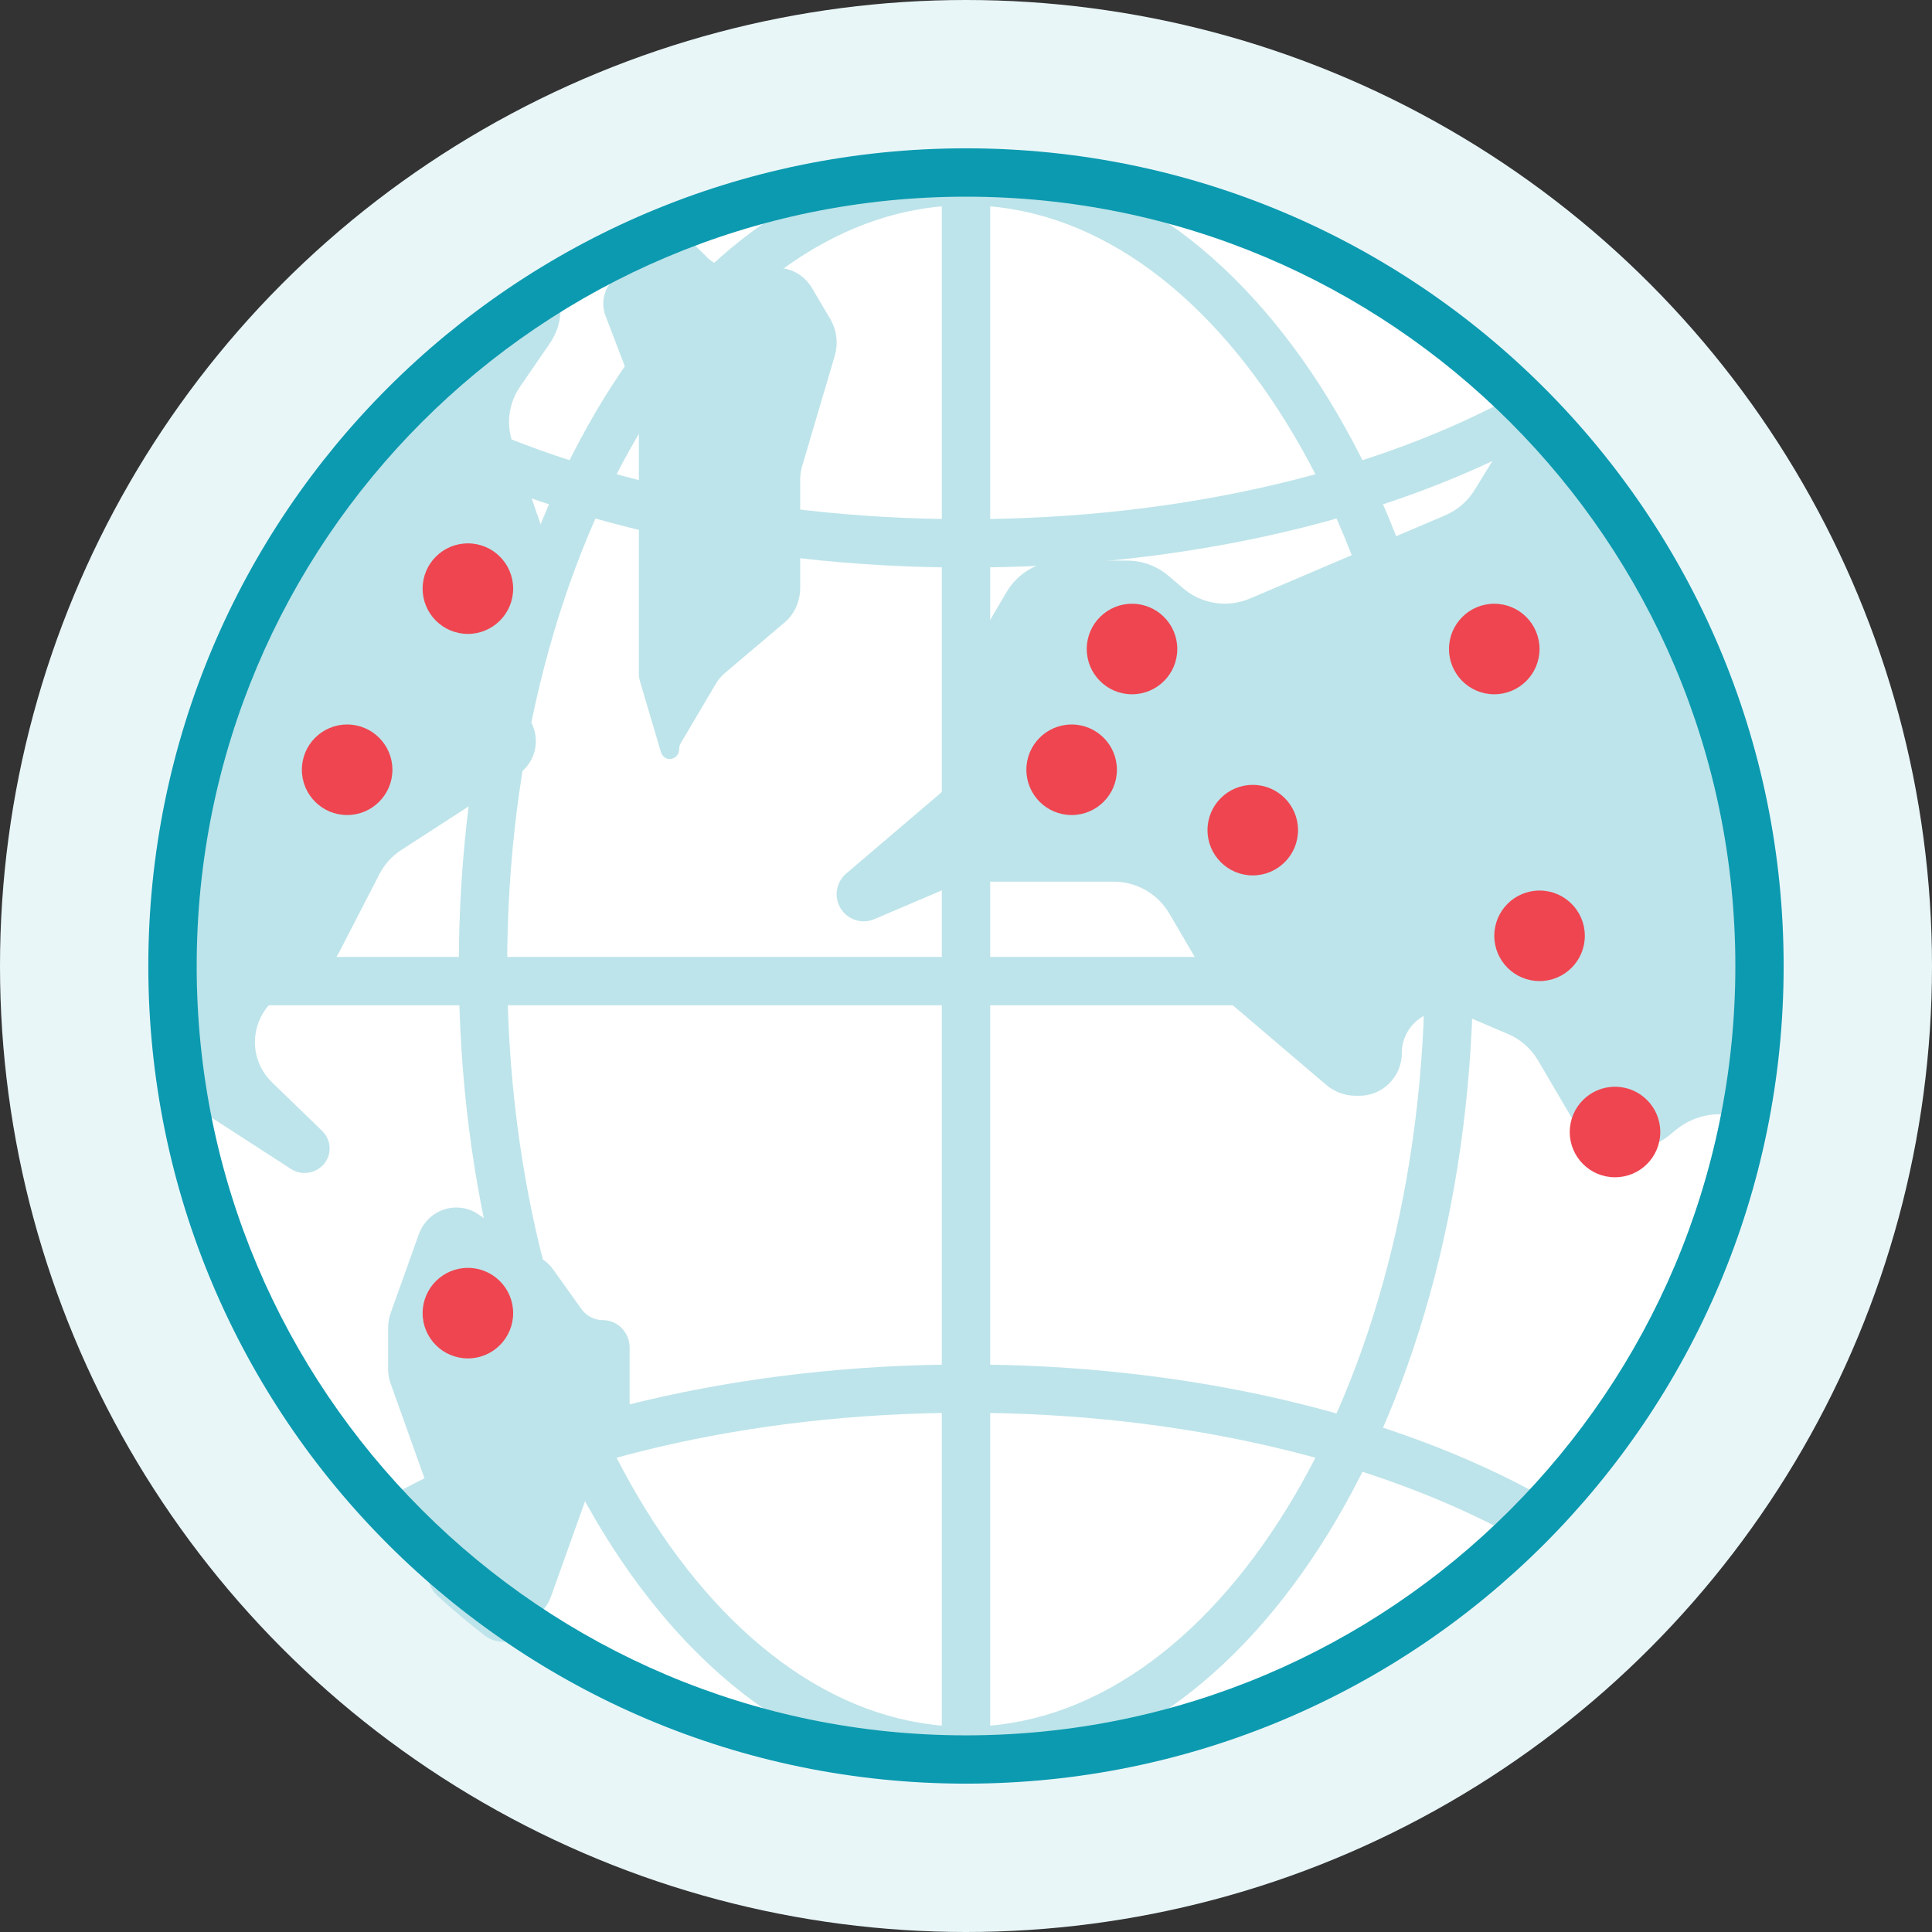 <svg width="56" height="56" viewBox="0 0 56 56" fill="none" xmlns="http://www.w3.org/2000/svg">
<rect x="0" y="0" width="56" height="56" fill="#333333" stroke="none"/>
<g clip-path="url(#clip0_6862_9612)">
<circle cx="28" cy="28" r="28" fill="#E9F6F8"/>
<circle cx="28" cy="28" r="23" fill="white" stroke="#0C9AB0" stroke-width="0.8"/>
<path d="M15.751 36.517L13.879 35.207C13.686 35.072 13.459 35 13.226 35C12.74 35 12.305 35.311 12.138 35.78L11.321 38.066C11.274 38.198 11.25 38.337 11.25 38.478V39.685C11.25 39.826 11.274 39.966 11.321 40.098L12.345 42.964C12.382 43.066 12.382 44.735 12.38 45.547C12.38 45.822 12.492 46.085 12.695 46.27C13.125 46.661 13.57 47.035 14.028 47.392C14.47 47.736 15.106 47.619 15.42 47.155L15.819 46.566C15.884 46.475 15.936 46.375 15.973 46.27L17.026 43.323C17.064 43.217 17.116 43.117 17.181 43.027L18.024 41.847C18.171 41.642 18.25 41.394 18.25 41.139V39.06C18.25 38.621 17.903 38.265 17.476 38.265C17.229 38.265 16.997 38.145 16.851 37.941L16.035 36.798C15.957 36.689 15.861 36.594 15.751 36.517Z" fill="#BDE4EA"/>
<path d="M44.097 12L42.763 14.168C42.561 14.512 42.254 14.782 41.888 14.938L36.231 17.349C35.582 17.625 34.832 17.511 34.295 17.053L33.873 16.693C33.536 16.406 33.108 16.249 32.666 16.249H30.776C30.116 16.249 29.506 16.598 29.171 17.168L28.146 18.915C27.979 19.201 27.89 19.526 27.89 19.857V21.594C27.89 22.14 27.651 22.657 27.236 23.011L24.526 25.321C24.351 25.47 24.25 25.689 24.25 25.919C24.25 26.482 24.825 26.863 25.343 26.642L27.541 25.705C27.772 25.607 28.02 25.556 28.27 25.556H32.286C32.946 25.556 33.556 25.906 33.891 26.476L35.012 28.388C35.118 28.567 35.252 28.728 35.41 28.863L38.439 31.444C38.68 31.649 38.986 31.762 39.302 31.762H39.398C40.08 31.762 40.632 31.209 40.632 30.527C40.632 29.642 41.536 29.044 42.35 29.391L43.708 29.97C44.075 30.126 44.382 30.396 44.583 30.74L45.553 32.394C45.888 32.963 46.498 33.313 47.158 33.313H47.228C47.67 33.313 48.098 33.155 48.434 32.868L48.527 32.79C49.222 32.197 50.218 32.108 50.914 32.7C51.135 31.415 51.25 30.094 51.25 28.747C51.25 22.169 48.507 16.23 44.097 12Z" fill="#BDE4EA"/>
<path d="M22.556 7.77H21.257C20.997 7.77 20.745 7.676 20.539 7.502L20.032 7C19.335 7.282 18.654 7.6 17.992 7.953C17.559 8.183 17.378 8.702 17.553 9.159L18.462 11.537C18.499 11.662 18.518 11.793 18.518 11.926V19.539C18.518 19.605 18.528 19.67 18.546 19.733L19.155 21.794C19.25 22.116 19.687 22.041 19.687 21.703C19.687 21.646 19.702 21.591 19.73 21.543L20.748 19.821C20.82 19.7 20.909 19.593 21.014 19.505L22.743 18.042C23.027 17.801 23.194 17.431 23.194 17.038V13.904C23.194 13.771 23.213 13.64 23.25 13.514L24.194 10.32C24.301 9.958 24.253 9.563 24.064 9.243L23.539 8.354C23.324 7.99 22.953 7.77 22.556 7.77Z" fill="#BDE4EA"/>
<path d="M15.074 11.208L15.928 9.966C16.139 9.66 16.24 9.327 16.25 9C9.654 13.13 5.25 20.591 5.25 29.11C5.25 30.064 5.305 31.005 5.413 31.93L8.431 33.881C8.913 34.193 9.554 33.854 9.554 33.287C9.554 33.097 9.477 32.915 9.339 32.781L7.886 31.373C7.07 30.58 7.291 29.235 8.321 28.735L8.996 28.408C9.358 28.232 9.653 27.946 9.835 27.592L10.998 25.337C11.145 25.052 11.365 24.809 11.637 24.634L14.994 22.462C15.628 22.052 15.717 21.173 15.177 20.649C14.808 20.291 14.716 19.741 14.951 19.286L15.872 17.499C16.098 17.06 16.135 16.551 15.975 16.085L14.853 12.82C14.667 12.278 14.749 11.682 15.074 11.208Z" fill="#BDE4EA"/>
<path d="M41.299 28C41.299 21.826 39.759 16.27 37.304 12.281C34.841 8.28 31.532 5.951 28 5.951C24.468 5.951 21.158 8.28 18.696 12.281C16.241 16.27 14.701 21.826 14.701 28C14.701 34.174 16.241 39.73 18.696 43.719C21.158 47.72 24.468 50.049 28 50.049C31.532 50.049 34.841 47.72 37.304 43.719C39.759 39.73 41.299 34.174 41.299 28ZM42.701 28C42.701 34.39 41.106 40.21 38.495 44.454C35.89 48.686 32.199 51.451 28 51.451C23.8 51.451 20.11 48.686 17.505 44.454C14.893 40.21 13.299 34.39 13.299 28C13.299 21.61 14.893 15.79 17.505 11.546C20.11 7.313 23.8 4.549 28 4.549C32.199 4.549 35.89 7.313 38.495 11.546C41.106 15.79 42.701 21.61 42.701 28Z" fill="#BDE4EA"/>
<path d="M27.999 40.95C21.63 40.95 15.919 42.382 11.902 44.643L11.216 43.423C15.482 41.021 21.441 39.55 27.999 39.55C34.54 39.55 40.485 41.013 44.749 43.402L44.064 44.624C40.049 42.374 34.352 40.95 27.999 40.95Z" fill="#BDE4EA"/>
<path d="M28 16.451C21.42 16.451 15.444 14.969 11.175 12.554L11.52 11.944L11.865 11.336C15.883 13.608 21.61 15.049 28 15.049C34.346 15.049 40.039 13.628 44.054 11.382L44.395 11.992L44.737 12.604C40.474 14.99 34.535 16.451 28 16.451Z" fill="#BDE4EA"/>
<path d="M28.701 5.25V50.75H27.299V5.25H28.701Z" fill="#BDE4EA"/>
<path d="M4.812 27.737L51.187 27.737V29.138L4.812 29.138V27.737Z" fill="#BDE4EA"/>
<path d="M50.3 28C50.3 15.684 40.315 5.701 28 5.701C15.684 5.701 5.701 15.684 5.701 28C5.701 40.315 15.684 50.3 28 50.3C40.315 50.3 50.3 40.316 50.3 28ZM51.7 28C51.7 41.089 41.089 51.7 28 51.7C14.911 51.699 4.299 41.089 4.299 28C4.3 14.911 14.911 4.3 28 4.299C41.088 4.299 51.699 14.911 51.7 28Z" fill="#0C9AB0"/>
<circle cx="44.625" cy="27.125" r="1.312" fill="#EF4550"/>
<circle cx="10.062" cy="22.312" r="1.312" fill="#EF4550"/>
<circle cx="13.562" cy="38.062" r="1.312" fill="#EF4550"/>
<circle cx="46.812" cy="32.812" r="1.312" fill="#EF4550"/>
<circle cx="43.312" cy="18.812" r="1.312" fill="#EF4550"/>
<circle cx="32.812" cy="18.812" r="1.312" fill="#EF4550"/>
<circle cx="31.062" cy="22.312" r="1.312" fill="#EF4550"/>
<circle cx="36.312" cy="24.062" r="1.312" fill="#EF4550"/>
<circle cx="13.562" cy="17.062" r="1.312" fill="#EF4550"/>
</g>
<defs>
<clipPath id="clip0_6862_9612">
<rect width="56" height="56" fill="white"/>
</clipPath>
</defs>
</svg>
